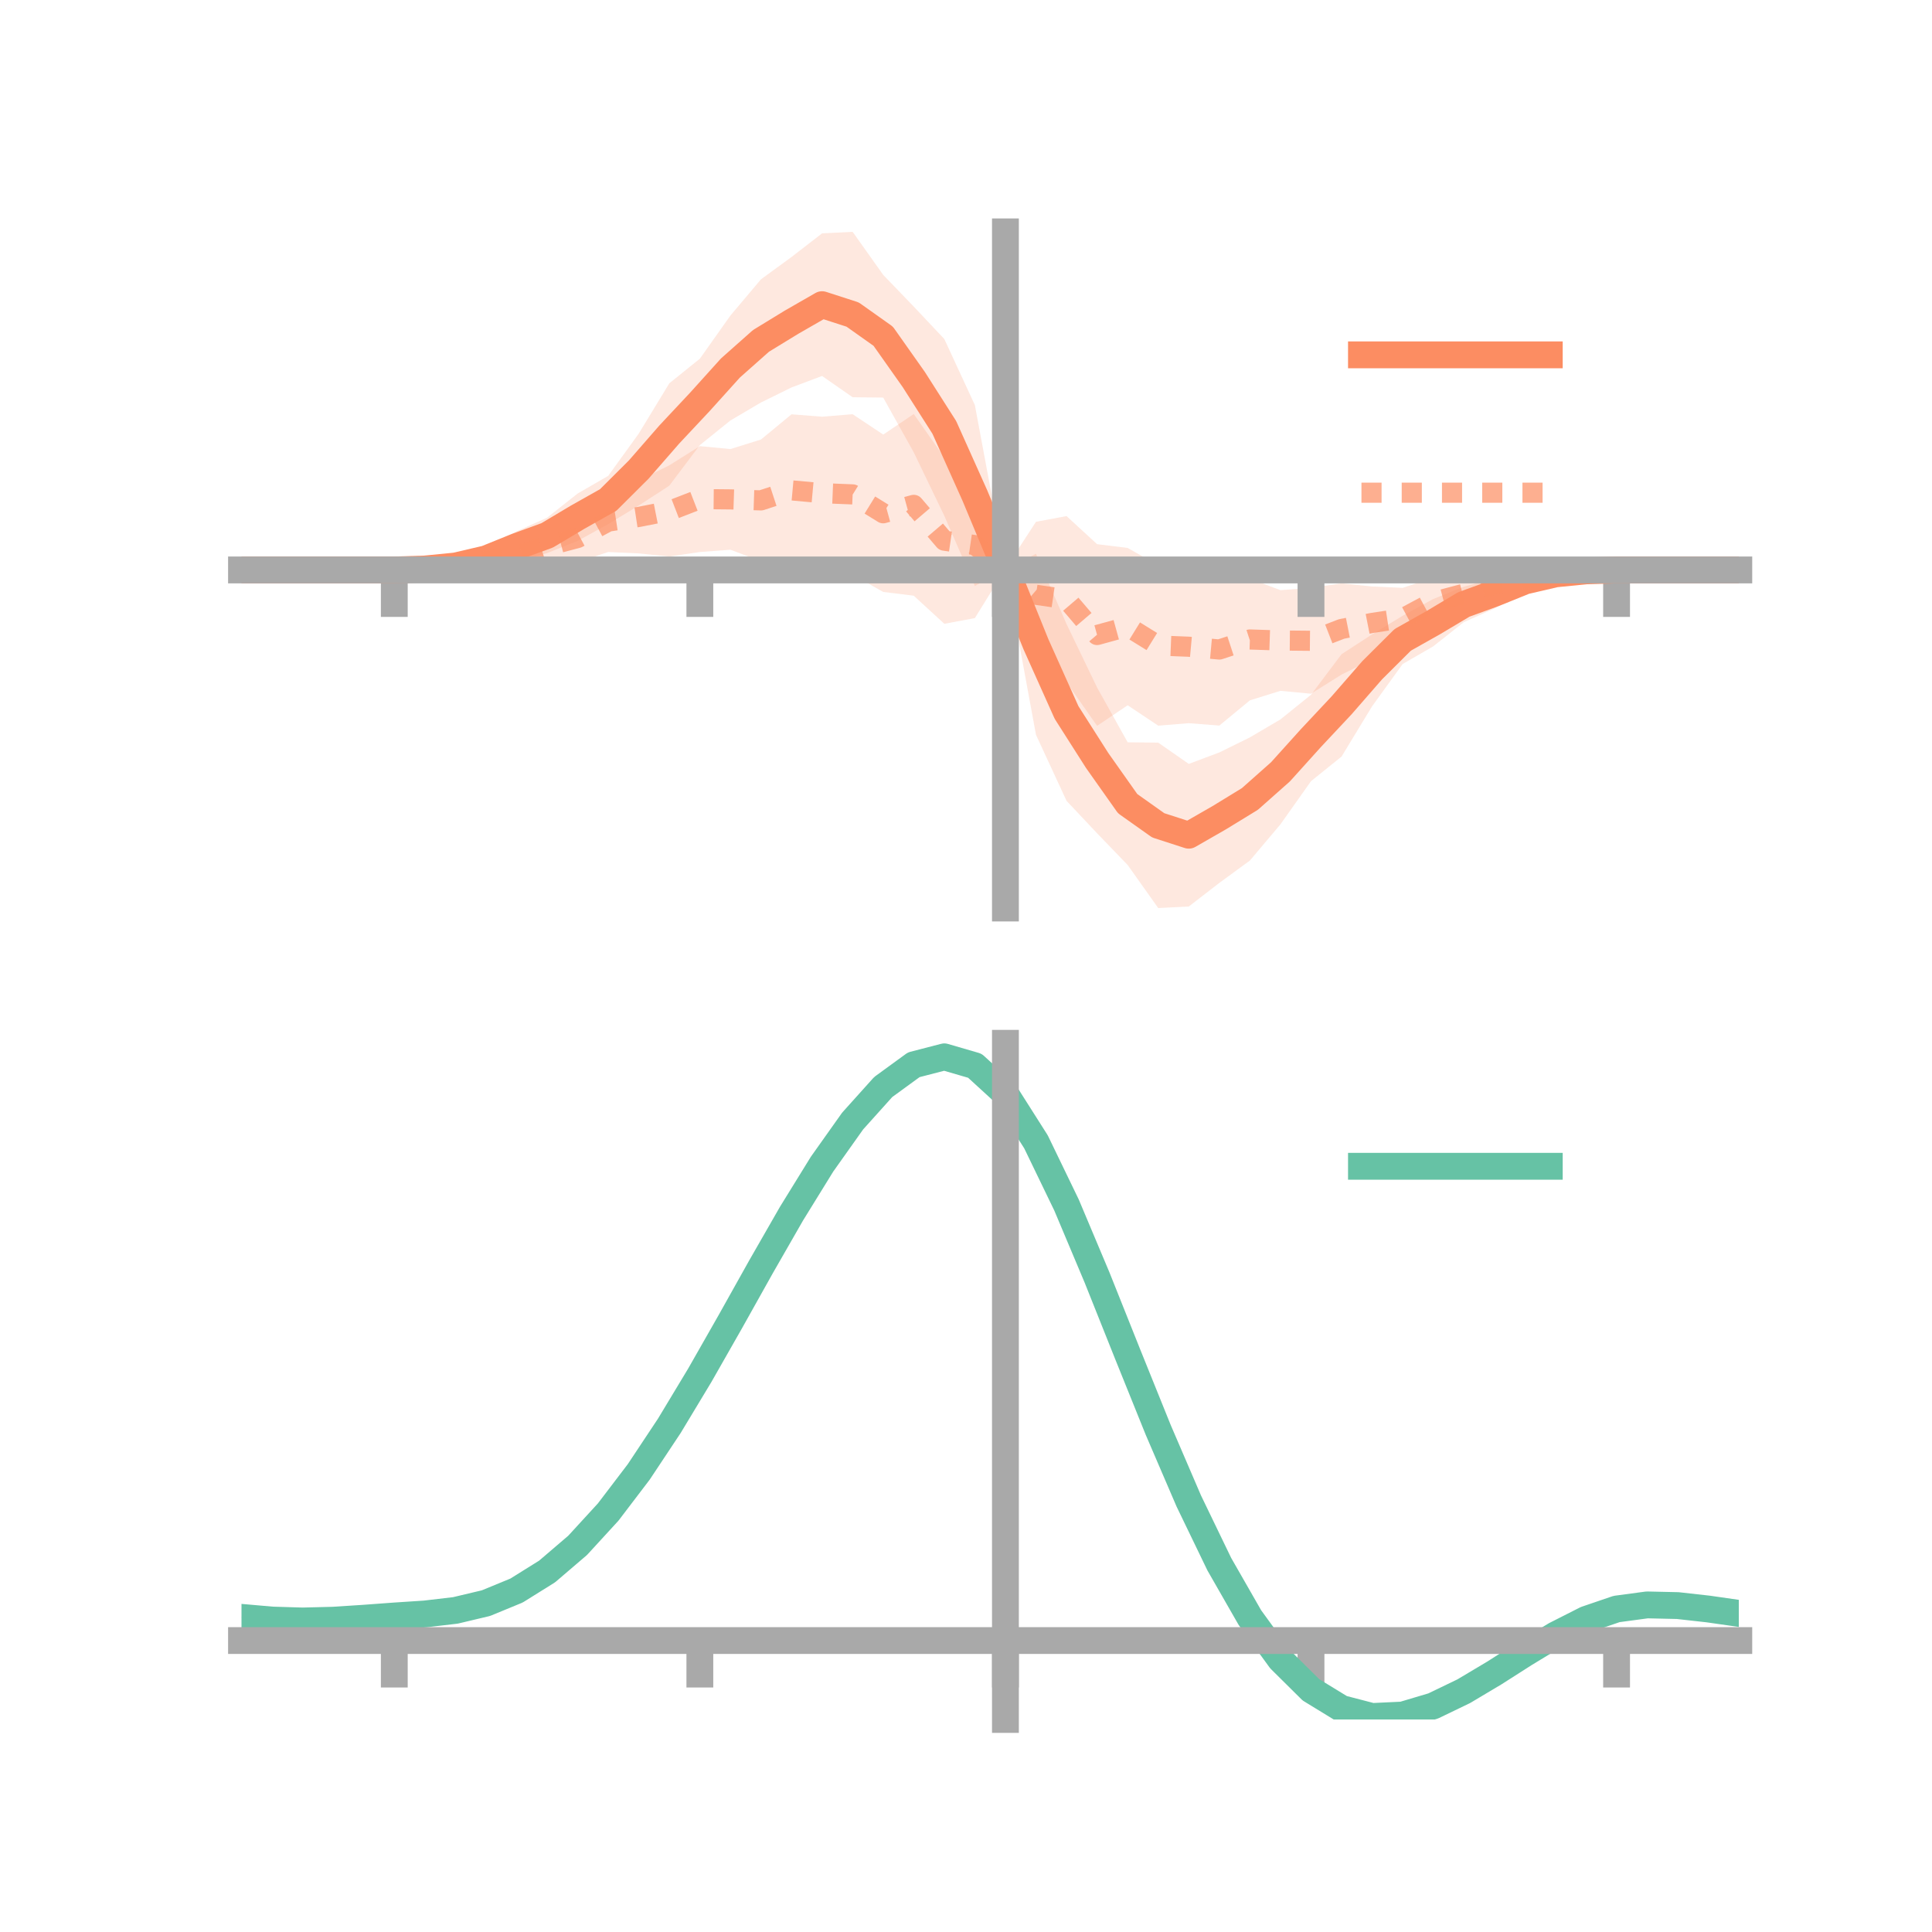 <?xml version="1.0" encoding="utf-8" standalone="no"?>
<!DOCTYPE svg PUBLIC "-//W3C//DTD SVG 1.1//EN"
  "http://www.w3.org/Graphics/SVG/1.1/DTD/svg11.dtd">
<!-- Created with matplotlib (https://matplotlib.org/) -->
<svg height="144pt" version="1.1" viewBox="0 0 144 144" width="144pt" xmlns="http://www.w3.org/2000/svg" xmlns:xlink="http://www.w3.org/1999/xlink">
 <defs>
  <style type="text/css">*{stroke-linecap:butt;stroke-linejoin:round;}</style>
 </defs>
 <g id="figure_1">
  <g id="patch_1">
   <path d="M 0 144 
L 144 144 
L 144 0 
L 0 0 
z
" style="fill:none;"/>
  </g>
  <g id="axes_1">
   <g id="patch_2">
    <path d="M 18 67.68 
L 129.6 67.68 
L 129.6 17.28 
L 18 17.28 
z
" style="fill:none;"/>
   </g>
   <g id="PolyCollection_1">
    <path clip-path="url(#p1d657852db)" d="M 18 42.48 
L 18 42.48 
L 20.278 42.48 
L 22.555 42.48 
L 24.833 42.48 
L 27.11 42.48 
L 29.388 42.476 
L 31.665 42.271 
L 33.943 41.844 
L 36.22 40.956 
L 38.498 39.605 
L 40.776 38.587 
L 43.053 36.785 
L 45.331 35.468 
L 47.608 32.318 
L 49.886 28.57 
L 52.163 26.735 
L 54.441 23.519 
L 56.718 20.819 
L 58.996 19.154 
L 61.273 17.393 
L 63.551 17.28 
L 65.829 20.488 
L 68.106 22.852 
L 70.384 25.269 
L 72.661 30.192 
L 74.939 42.392 
L 77.216 41.282 
L 79.494 46.515 
L 81.771 51.243 
L 84.049 55.327 
L 86.327 55.351 
L 88.604 56.937 
L 90.882 56.082 
L 93.159 54.961 
L 95.437 53.62 
L 97.714 51.785 
L 99.992 48.76 
L 102.269 47.282 
L 104.547 45.895 
L 106.824 44.646 
L 109.102 43.733 
L 111.38 43.099 
L 113.657 42.603 
L 115.935 42.432 
L 118.212 42.409 
L 120.49 42.479 
L 122.767 42.48 
L 125.045 42.48 
L 127.322 42.48 
L 129.6 42.48 
L 129.6 42.48 
L 129.6 42.48 
L 127.322 42.48 
L 125.045 42.48 
L 122.767 42.48 
L 120.49 42.484 
L 118.212 42.689 
L 115.935 43.116 
L 113.657 44.004 
L 111.38 45.355 
L 109.102 46.373 
L 106.824 48.175 
L 104.547 49.492 
L 102.269 52.642 
L 99.992 56.39 
L 97.714 58.225 
L 95.437 61.441 
L 93.159 64.141 
L 90.882 65.806 
L 88.604 67.567 
L 86.327 67.68 
L 84.049 64.472 
L 81.771 62.108 
L 79.494 59.691 
L 77.216 54.768 
L 74.939 42.392 
L 72.661 43.678 
L 70.384 38.445 
L 68.106 33.717 
L 65.829 29.633 
L 63.551 29.609 
L 61.273 28.023 
L 58.996 28.878 
L 56.718 29.999 
L 54.441 31.34 
L 52.163 33.175 
L 49.886 36.2 
L 47.608 37.678 
L 45.331 39.065 
L 43.053 40.314 
L 40.776 41.227 
L 38.498 41.861 
L 36.22 42.357 
L 33.943 42.528 
L 31.665 42.551 
L 29.388 42.481 
L 27.11 42.48 
L 24.833 42.48 
L 22.555 42.48 
L 20.278 42.48 
L 18 42.48 
z
" style="fill:#fc8d62;fill-opacity:0.2;"/>
   </g>
   <g id="PolyCollection_2">
    <path clip-path="url(#p1d657852db)" d="M 18 42.48 
L 18 42.48 
L 20.278 42.48 
L 22.555 42.48 
L 24.833 42.48 
L 27.11 42.48 
L 29.388 42.475 
L 31.665 42.283 
L 33.943 41.828 
L 36.22 41.337 
L 38.498 40.299 
L 40.776 39.48 
L 43.053 38.299 
L 45.331 36.608 
L 47.608 35.813 
L 49.886 34.682 
L 52.163 33.253 
L 54.441 33.47 
L 56.718 32.76 
L 58.996 30.88 
L 61.273 31.058 
L 63.551 30.873 
L 65.829 32.392 
L 68.106 30.859 
L 70.384 34.102 
L 72.661 35.188 
L 74.939 42.392 
L 77.216 38.891 
L 79.494 38.466 
L 81.771 40.56 
L 84.049 40.84 
L 86.327 42.134 
L 88.604 42.504 
L 90.882 42.742 
L 93.159 43.129 
L 95.437 43.987 
L 97.714 43.816 
L 99.992 43.479 
L 102.269 43.713 
L 104.547 43.815 
L 106.824 43.06 
L 109.102 43.033 
L 111.38 42.42 
L 113.657 42.626 
L 115.935 42.451 
L 118.212 42.422 
L 120.49 42.478 
L 122.767 42.48 
L 125.045 42.48 
L 127.322 42.48 
L 129.6 42.48 
L 129.6 42.48 
L 129.6 42.48 
L 127.322 42.48 
L 125.045 42.48 
L 122.767 42.48 
L 120.49 42.485 
L 118.212 42.677 
L 115.935 43.132 
L 113.657 43.623 
L 111.38 44.661 
L 109.102 45.48 
L 106.824 46.661 
L 104.547 48.352 
L 102.269 49.147 
L 99.992 50.278 
L 97.714 51.707 
L 95.437 51.49 
L 93.159 52.2 
L 90.882 54.08 
L 88.604 53.902 
L 86.327 54.087 
L 84.049 52.568 
L 81.771 54.101 
L 79.494 50.858 
L 77.216 49.772 
L 74.939 42.392 
L 72.661 46.069 
L 70.384 46.494 
L 68.106 44.4 
L 65.829 44.12 
L 63.551 42.826 
L 61.273 42.456 
L 58.996 42.218 
L 56.718 41.831 
L 54.441 40.973 
L 52.163 41.144 
L 49.886 41.481 
L 47.608 41.247 
L 45.331 41.145 
L 43.053 41.9 
L 40.776 41.927 
L 38.498 42.54 
L 36.22 42.334 
L 33.943 42.509 
L 31.665 42.538 
L 29.388 42.482 
L 27.11 42.48 
L 24.833 42.48 
L 22.555 42.48 
L 20.278 42.48 
L 18 42.48 
z
" style="fill:#fc8d62;fill-opacity:0.2;"/>
   </g>
   <g id="matplotlib.axis_1">
    <g id="xtick_1">
     <g id="line2d_1">
      <defs>
       <path d="M 0 0 
L 0 3.5 
" id="m16dea1c002" style="stroke:#a9a9a9;stroke-width:2;"/>
      </defs>
      <g>
       <use style="fill:#a9a9a9;stroke:#a9a9a9;stroke-width:2;" x="29.388" xlink:href="#m16dea1c002" y="42.48"/>
      </g>
     </g>
    </g>
    <g id="xtick_2">
     <g id="line2d_2">
      <g>
       <use style="fill:#a9a9a9;stroke:#a9a9a9;stroke-width:2;" x="52.163" xlink:href="#m16dea1c002" y="42.48"/>
      </g>
     </g>
    </g>
    <g id="xtick_3">
     <g id="line2d_3">
      <g>
       <use style="fill:#a9a9a9;stroke:#a9a9a9;stroke-width:2;" x="74.939" xlink:href="#m16dea1c002" y="42.48"/>
      </g>
     </g>
    </g>
    <g id="xtick_4">
     <g id="line2d_4">
      <g>
       <use style="fill:#a9a9a9;stroke:#a9a9a9;stroke-width:2;" x="97.714" xlink:href="#m16dea1c002" y="42.48"/>
      </g>
     </g>
    </g>
    <g id="xtick_5">
     <g id="line2d_5">
      <g>
       <use style="fill:#a9a9a9;stroke:#a9a9a9;stroke-width:2;" x="120.49" xlink:href="#m16dea1c002" y="42.48"/>
      </g>
     </g>
    </g>
   </g>
   <g id="matplotlib.axis_2"/>
   <g id="line2d_6">
    <path clip-path="url(#p1d657852db)" d="M 18 42.48 
L 20.278 42.48 
L 22.555 42.48 
L 24.833 42.48 
L 27.11 42.48 
L 29.388 42.479 
L 31.665 42.411 
L 33.943 42.186 
L 36.22 41.656 
L 38.498 40.733 
L 40.776 39.907 
L 43.053 38.549 
L 45.331 37.266 
L 47.608 34.998 
L 49.886 32.385 
L 52.163 29.955 
L 54.441 27.43 
L 56.718 25.409 
L 58.996 24.016 
L 61.273 22.708 
L 63.551 23.445 
L 65.829 25.06 
L 68.106 28.285 
L 70.384 31.857 
L 72.661 36.935 
L 74.939 42.392 
L 77.216 48.025 
L 79.494 53.103 
L 81.771 56.675 
L 84.049 59.9 
L 86.327 61.515 
L 88.604 62.252 
L 90.882 60.944 
L 93.159 59.551 
L 95.437 57.53 
L 97.714 55.005 
L 99.992 52.575 
L 102.269 49.962 
L 104.547 47.694 
L 106.824 46.411 
L 109.102 45.053 
L 111.38 44.227 
L 113.657 43.304 
L 115.935 42.774 
L 118.212 42.549 
L 120.49 42.481 
L 122.767 42.48 
L 125.045 42.48 
L 127.322 42.48 
L 129.6 42.48 
" style="fill:none;stroke:#fc8d62;stroke-linecap:square;stroke-width:2;"/>
   </g>
   <g id="line2d_7">
    <path clip-path="url(#p1d657852db)" d="M 18 42.48 
L 20.278 42.48 
L 22.555 42.48 
L 24.833 42.48 
L 27.11 42.48 
L 29.388 42.478 
L 31.665 42.41 
L 33.943 42.169 
L 36.22 41.836 
L 38.498 41.419 
L 40.776 40.703 
L 43.053 40.1 
L 45.331 38.876 
L 47.608 38.53 
L 49.886 38.081 
L 52.163 37.199 
L 54.441 37.221 
L 56.718 37.296 
L 58.996 36.549 
L 61.273 36.757 
L 63.551 36.849 
L 65.829 38.256 
L 68.106 37.63 
L 70.384 40.298 
L 72.661 40.629 
L 74.939 42.392 
L 77.216 44.331 
L 79.494 44.662 
L 81.771 47.33 
L 84.049 46.704 
L 86.327 48.111 
L 88.604 48.203 
L 90.882 48.411 
L 93.159 47.664 
L 95.437 47.739 
L 97.714 47.761 
L 99.992 46.879 
L 102.269 46.43 
L 104.547 46.084 
L 106.824 44.86 
L 109.102 44.257 
L 111.38 43.541 
L 113.657 43.124 
L 115.935 42.791 
L 118.212 42.55 
L 120.49 42.482 
L 122.767 42.48 
L 125.045 42.48 
L 127.322 42.48 
L 129.6 42.48 
" style="fill:none;stroke:#fc8d62;stroke-dasharray:1.5,1.5;stroke-dashoffset:0;stroke-opacity:0.7;stroke-width:1.5;"/>
   </g>
   <g id="patch_3">
    <path d="M 74.939 67.68 
L 74.939 17.28 
" style="fill:none;stroke:#a9a9a9;stroke-linecap:square;stroke-linejoin:miter;stroke-width:2;"/>
   </g>
   <g id="patch_4">
    <path d="M 129.6 67.68 
L 129.6 17.28 
" style="fill:none;"/>
   </g>
   <g id="patch_5">
    <path d="M 18 42.48 
L 129.6 42.48 
" style="fill:none;stroke:#a9a9a9;stroke-linecap:square;stroke-linejoin:miter;stroke-width:2;"/>
   </g>
   <g id="patch_6">
    <path d="M 18 17.28 
L 129.6 17.28 
" style="fill:none;"/>
   </g>
   <g id="legend_1">
    <g id="line2d_8">
     <path d="M 101.475 26.449 
L 115.475 26.449 
" style="fill:none;stroke:#fc8d62;stroke-linecap:square;stroke-width:2;"/>
    </g>
    <g id="line2d_9"/>
    <g id="text_1">
     <!--   -->
     <g transform="translate(121.075 28.899)scale(0.07 -0.07)">
      <defs>
       <path id="DejaVuSans-32"/>
      </defs>
      <use xlink:href="#DejaVuSans-32"/>
     </g>
    </g>
    <g id="line2d_10">
     <path d="M 101.475 36.724 
L 115.475 36.724 
" style="fill:none;stroke:#fc8d62;stroke-dasharray:1.5,1.5;stroke-dashoffset:0;stroke-opacity:0.7;stroke-width:1.5;"/>
    </g>
    <g id="line2d_11"/>
    <g id="text_2">
     <!--   -->
     <g transform="translate(121.075 39.174)scale(0.07 -0.07)">
      <use xlink:href="#DejaVuSans-32"/>
     </g>
    </g>
   </g>
  </g>
  <g id="axes_2">
   <g id="patch_7">
    <path d="M 18 128.16 
L 129.6 128.16 
L 129.6 77.76 
L 18 77.76 
z
" style="fill:none;"/>
   </g>
   <g id="PolyCollection_3">
    <path clip-path="url(#p9fc85d0e0d)" d="M 18 120.591 
L 18 120.508 
L 20.278 120.717 
L 22.555 120.788 
L 24.833 120.724 
L 27.11 120.568 
L 29.388 120.392 
L 31.665 120.237 
L 33.943 119.966 
L 36.22 119.418 
L 38.498 118.467 
L 40.776 117.022 
L 43.053 115.032 
L 45.331 112.488 
L 47.608 109.422 
L 49.886 105.902 
L 52.163 102.027 
L 54.441 97.928 
L 56.718 93.758 
L 58.996 89.692 
L 61.273 85.919 
L 63.551 82.638 
L 65.829 80.052 
L 68.106 78.361 
L 70.384 77.76 
L 72.661 78.436 
L 74.939 80.555 
L 77.216 84.197 
L 79.494 88.983 
L 81.771 94.478 
L 84.049 100.275 
L 86.327 106.017 
L 88.604 111.405 
L 90.882 116.204 
L 93.159 120.247 
L 95.437 123.429 
L 97.714 125.712 
L 99.992 127.117 
L 102.269 127.714 
L 104.547 127.613 
L 106.824 126.947 
L 109.102 125.868 
L 111.38 124.535 
L 113.657 123.111 
L 115.935 121.753 
L 118.212 120.614 
L 120.49 119.843 
L 122.767 119.539 
L 125.045 119.595 
L 127.322 119.859 
L 129.6 120.198 
L 129.6 120.307 
L 129.6 120.307 
L 127.322 119.992 
L 125.045 119.747 
L 122.767 119.701 
L 120.49 120.01 
L 118.212 120.792 
L 115.935 121.963 
L 113.657 123.372 
L 111.38 124.852 
L 109.102 126.236 
L 106.824 127.354 
L 104.547 128.045 
L 102.269 128.16 
L 99.992 127.574 
L 97.714 126.195 
L 95.437 123.968 
L 93.159 120.882 
L 90.882 116.976 
L 88.604 112.343 
L 86.327 107.139 
L 84.049 101.588 
L 81.771 95.977 
L 79.494 90.653 
L 77.216 86.013 
L 74.939 82.483 
L 72.661 80.434 
L 70.384 79.783 
L 68.106 80.363 
L 65.829 81.99 
L 63.551 84.472 
L 61.273 87.613 
L 58.996 91.218 
L 56.718 95.096 
L 54.441 99.067 
L 52.163 102.966 
L 49.886 106.648 
L 47.608 109.992 
L 45.331 112.907 
L 43.053 115.332 
L 40.776 117.238 
L 38.498 118.634 
L 36.22 119.56 
L 33.943 120.095 
L 31.665 120.356 
L 29.388 120.5 
L 27.11 120.66 
L 24.833 120.798 
L 22.555 120.848 
L 20.278 120.78 
L 18 120.591 
z
" style="fill:#66c2a5;fill-opacity:0.2;"/>
   </g>
   <g id="matplotlib.axis_3">
    <g id="xtick_6">
     <g id="line2d_12">
      <g>
       <use style="fill:#a9a9a9;stroke:#a9a9a9;stroke-width:2;" x="29.388" xlink:href="#m16dea1c002" y="122.277"/>
      </g>
     </g>
    </g>
    <g id="xtick_7">
     <g id="line2d_13">
      <g>
       <use style="fill:#a9a9a9;stroke:#a9a9a9;stroke-width:2;" x="52.163" xlink:href="#m16dea1c002" y="122.277"/>
      </g>
     </g>
    </g>
    <g id="xtick_8">
     <g id="line2d_14">
      <g>
       <use style="fill:#a9a9a9;stroke:#a9a9a9;stroke-width:2;" x="74.939" xlink:href="#m16dea1c002" y="122.277"/>
      </g>
     </g>
    </g>
    <g id="xtick_9">
     <g id="line2d_15">
      <g>
       <use style="fill:#a9a9a9;stroke:#a9a9a9;stroke-width:2;" x="97.714" xlink:href="#m16dea1c002" y="122.277"/>
      </g>
     </g>
    </g>
    <g id="xtick_10">
     <g id="line2d_16">
      <g>
       <use style="fill:#a9a9a9;stroke:#a9a9a9;stroke-width:2;" x="120.49" xlink:href="#m16dea1c002" y="122.277"/>
      </g>
     </g>
    </g>
   </g>
   <g id="matplotlib.axis_4"/>
   <g id="line2d_17">
    <path clip-path="url(#p9fc85d0e0d)" d="M 18 120.549 
L 20.278 120.749 
L 22.555 120.818 
L 24.833 120.761 
L 27.11 120.614 
L 29.388 120.446 
L 31.665 120.297 
L 33.943 120.03 
L 36.22 119.489 
L 38.498 118.551 
L 40.776 117.13 
L 43.053 115.182 
L 45.331 112.698 
L 47.608 109.707 
L 49.886 106.275 
L 52.163 102.496 
L 54.441 98.497 
L 56.718 94.427 
L 58.996 90.455 
L 61.273 86.766 
L 63.551 83.555 
L 65.829 81.021 
L 68.106 79.362 
L 70.384 78.772 
L 72.661 79.435 
L 74.939 81.519 
L 77.216 85.105 
L 79.494 89.818 
L 81.771 95.227 
L 84.049 100.932 
L 86.327 106.578 
L 88.604 111.874 
L 90.882 116.59 
L 93.159 120.565 
L 95.437 123.698 
L 97.714 125.953 
L 99.992 127.346 
L 102.269 127.937 
L 104.547 127.829 
L 106.824 127.151 
L 109.102 126.052 
L 111.38 124.694 
L 113.657 123.241 
L 115.935 121.858 
L 118.212 120.703 
L 120.49 119.926 
L 122.767 119.62 
L 125.045 119.671 
L 127.322 119.926 
L 129.6 120.252 
" style="fill:none;stroke:#66c2a5;stroke-linecap:square;stroke-width:2;"/>
   </g>
   <g id="patch_8">
    <path d="M 74.939 128.16 
L 74.939 77.76 
" style="fill:none;stroke:#a9a9a9;stroke-linecap:square;stroke-linejoin:miter;stroke-width:2;"/>
   </g>
   <g id="patch_9">
    <path d="M 129.6 128.16 
L 129.6 77.76 
" style="fill:none;"/>
   </g>
   <g id="patch_10">
    <path d="M 18 122.277 
L 129.6 122.277 
" style="fill:none;stroke:#a9a9a9;stroke-linecap:square;stroke-linejoin:miter;stroke-width:2;"/>
   </g>
   <g id="patch_11">
    <path d="M 18 77.76 
L 129.6 77.76 
" style="fill:none;"/>
   </g>
   <g id="legend_2">
    <g id="line2d_18">
     <path d="M 101.475 86.929 
L 115.475 86.929 
" style="fill:none;stroke:#66c2a5;stroke-linecap:square;stroke-width:2;"/>
    </g>
    <g id="line2d_19"/>
    <g id="text_3">
     <!--   -->
     <g transform="translate(121.075 89.379)scale(0.07 -0.07)">
      <use xlink:href="#DejaVuSans-32"/>
     </g>
    </g>
   </g>
  </g>
 </g>
 <defs>
  <clipPath id="p1d657852db">
   <rect height="50.4" width="111.6" x="18" y="17.28"/>
  </clipPath>
  <clipPath id="p9fc85d0e0d">
   <rect height="50.4" width="111.6" x="18" y="77.76"/>
  </clipPath>
 </defs>
</svg>
